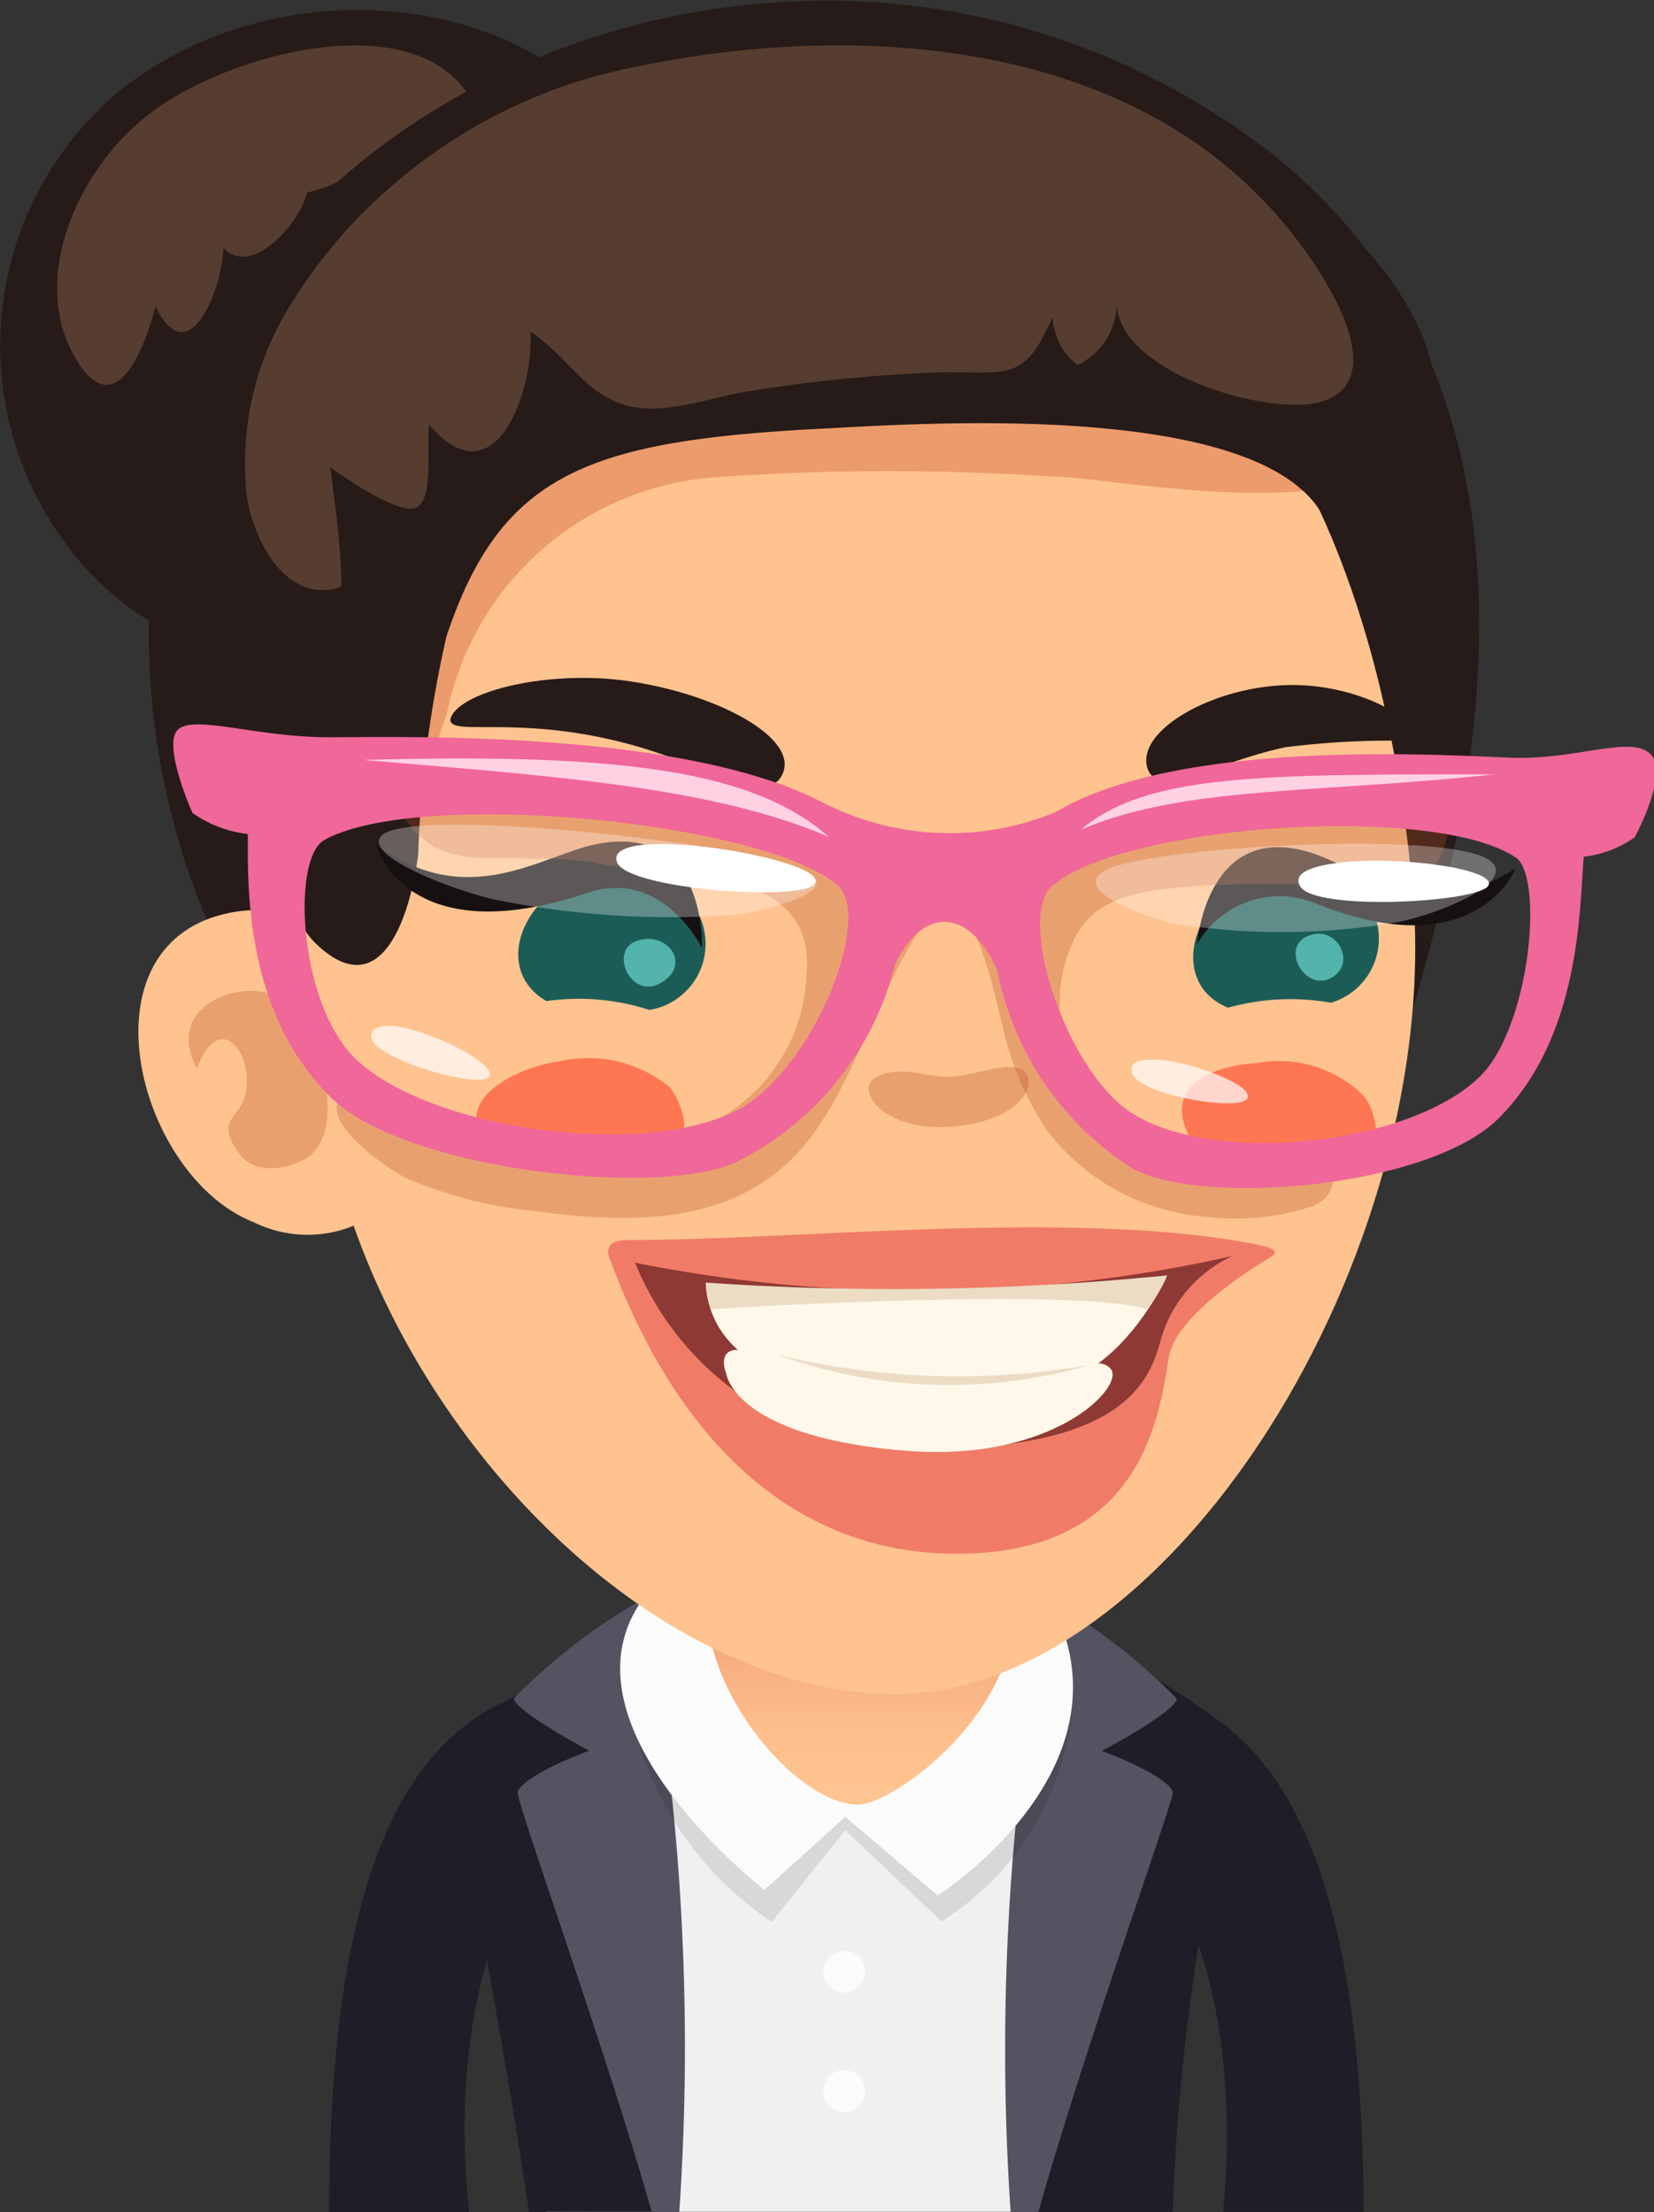 <svg id="레이어_1" data-name="레이어 1" xmlns="http://www.w3.org/2000/svg" xmlns:xlink="http://www.w3.org/1999/xlink" viewBox="0 0 29.9 40">
  <rect x="0" y="0" width="29.9" height="40" fill="#333333" stroke="none"/>
  <defs>
    <style>
      .cls-1 {
        fill: #1e1e29;
      }

      .cls-2 {
        fill: #f0f0f0;
      }

      .cls-3 {
        fill: #535361;
      }

      .cls-4 {
        opacity: 0.1;
      }

      .cls-5 {
        fill: #fbfbfb;
      }

      .cls-6 {
        fill: url(#linear-gradient);
      }

      .cls-7 {
        fill: #261b18;
      }

      .cls-8 {
        fill: #573d2f;
      }

      .cls-9 {
        fill: #ffc38f;
      }

      .cls-10 {
        fill: #bf3c1b;
      }

      .cls-10, .cls-11, .cls-21 {
        opacity: 0.3;
      }

      .cls-11 {
        fill: #b54d26;
      }

      .cls-12 {
        fill: #ff7752;
      }

      .cls-13 {
        fill: #1c5c57;
      }

      .cls-14 {
        fill: #6cd9d2;
      }

      .cls-14, .cls-23 {
        opacity: 0.7;
      }

      .cls-15 {
        fill: #e64e4e;
        opacity: 0.6;
      }

      .cls-16 {
        fill: #8f3935;
      }

      .cls-17 {
        fill: #fff7ea;
      }

      .cls-18 {
        fill: #ecdcc4;
      }

      .cls-19 {
        fill: #161110;
      }

      .cls-20 {
        fill: #f06799;
      }

      .cls-21, .cls-22, .cls-23 {
        fill: #fff;
      }

      .cls-24 {
        fill: #ffd1e2;
      }
    </style>
    <linearGradient id="linear-gradient" x1="20.61" y1="28.87" x2="20.61" y2="32.37" gradientUnits="userSpaceOnUse">
      <stop offset="0" stop-color="#ee996d"/>
      <stop offset="0.02" stop-color="#ee9a6e"/>
      <stop offset="0.37" stop-color="#f8b181"/>
      <stop offset="0.71" stop-color="#fdbf8d"/>
      <stop offset="1" stop-color="#ffc491"/>
    </linearGradient>
  </defs>
  <title>1</title>
  <g>
    <path class="cls-1" d="M15.38,33.09,13.91,30.9C11.74,32.1,11,35.52,11,40h2.53C13.19,36.79,13.94,34,15.38,33.09Z" transform="translate(-5.05)"/>
    <path class="cls-1" d="M26.74,30.9l-1.46,2.19c1.43.9,2.19,3.7,1.88,6.9H29.7C29.69,35.52,28.92,32.1,26.74,30.9Z" transform="translate(-5.05)"/>
    <g>
      <path class="cls-2" d="M24.82,29.76a9.4,9.4,0,0,0-8.73.23c-2.73,1.85-1.9,5-1.17,10H25.78C26.58,35.38,27.51,31.27,24.82,29.76Z" transform="translate(-5.05)"/>
      <g>
        <g>
          <polygon class="cls-1" points="12.27 40 12.27 39.99 9.74 39.99 12.27 40"/>
          <path class="cls-1" d="M16.51,29.92s-2.91.8-3.15,1.46.74,5,1.25,8.61h2.71A36.37,36.37,0,0,0,16.51,29.92Z" transform="translate(-5.05)"/>
        </g>
        <polygon class="cls-3" points="12.28 40 12.28 39.99 11.9 39.99 12.28 40"/>
        <path class="cls-3" d="M17.08,31.48c-.15-.41-2.72.59-2.67.95s1.65,4.82,2.42,7.56h.5A43.72,43.72,0,0,0,17.08,31.48Z" transform="translate(-5.05)"/>
        <path class="cls-3" d="M14.34,30.71c0,.3,2.86,1.81,2.85,1.51s-.08-3.54-.08-3.54A10.36,10.36,0,0,0,14.34,30.71Z" transform="translate(-5.05)"/>
      </g>
      <g>
        <g>
          <polygon class="cls-1" points="18.3 39.99 21.2 39.99 18.3 39.99 18.3 39.99"/>
          <path class="cls-1" d="M27.24,31.23a13,13,0,0,0-3-1.72A38.32,38.32,0,0,0,23.35,40h2.9C26.4,35.16,27.55,31.63,27.24,31.23Z" transform="translate(-5.05)"/>
        </g>
        <polygon class="cls-3" points="18.27 39.99 18.52 39.99 18.27 39.99 18.27 39.99"/>
        <path class="cls-3" d="M26.25,32.43c.05-.36-2.52-1.36-2.67-.95A43.41,43.41,0,0,0,23.32,40h.5C24.59,37.25,26.21,32.7,26.25,32.43Z" transform="translate(-5.05)"/>
        <path class="cls-3" d="M23.55,28.68s-.07,3.24-.08,3.54,2.89-1.21,2.85-1.51A10.55,10.55,0,0,0,23.55,28.68Z" transform="translate(-5.05)"/>
      </g>
      <path class="cls-4" d="M16.59,31.51A6.06,6.06,0,0,0,19,34.75l1.33-1.66,1.74,1.65A5.09,5.09,0,0,0,24.42,31C24.43,30,16.05,29.43,16.59,31.51Z" transform="translate(-5.05)"/>
      <path class="cls-5" d="M16.61,29c-1.49,2.28,2.26,5.17,2.26,5.17l1.46-1.32L22,34.27s3.39-2.14,2.19-5C23.09,26.7,18.1,26.74,16.61,29Z" transform="translate(-5.05)"/>
      <path class="cls-6" d="M19.43,26.32A2.84,2.84,0,0,0,17.84,29c-.08,1.54,1.56,3.59,2.71,3.63.85,0,4.51-2.84,1.94-5.63A3.27,3.27,0,0,0,19.43,26.32Z" transform="translate(-5.05)"/>
      <path class="cls-5" d="M20.31,35.27a.38.38,0,1,0,.38.38A.38.38,0,0,0,20.31,35.27Z" transform="translate(-5.05)"/>
      <path class="cls-5" d="M20.31,37.43a.38.38,0,1,0,.38.38A.38.38,0,0,0,20.31,37.43Z" transform="translate(-5.05)"/>
    </g>
    <g>
      <path class="cls-7" d="M7.25,1.61A6,6,0,0,0,6.37,10c1.91,2.45,5.66,2.69,8.37.54s3.36-5.87,1.44-8.31S10-.54,7.25,1.61Z" transform="translate(-5.05)"/>
      <path class="cls-8" d="M7.75,2.06c-1.31,1-2.17,3-1.34,4.41.7,1.21,1.24-.11,1.45-.93.6,1.23,1.2-.29,1.23-1.06.52.56,1.41-.49,1.51-1,1.08-.21,1.94-1.35,2.92-1.76C12.46.07,9.1,1,7.75,2.06Z" transform="translate(-5.05)"/>
      <path class="cls-7" d="M27.82,2.61C20.26-3,9.79,1.23,8.15,8.13A13.46,13.46,0,0,0,11,20.21c1.31,1.56,2.23,3.41,3.5,5s2.75-1,3.84-1.55a7.52,7.52,0,0,1,4.78-.87c1.43.25,2.4,1.8,3.87,1.87,1.92.1,2.55-3.11,3-4.47s.79-2.55,1.11-3.84C32.58,10.53,31.76,5.55,27.82,2.61Z" transform="translate(-5.05)"/>
      <path class="cls-9" d="M19.3,4c-5.3.88-9.23,8.38-8.46,15.54.57,5.37,5.42,10.92,10.21,11.09,5.11.17,10.16-8,9.53-14.63C29.9,8.84,26.71,2.78,19.3,4Z" transform="translate(-5.05)"/>
      <path class="cls-10" d="M26,5.33a23.61,23.61,0,0,0-6.35-1.19c-1.92-.09-4-.26-5.82.51a4.32,4.32,0,0,0-2.62,2.08,9.91,9.91,0,0,0-.15,4.47,12.29,12.29,0,0,0,1.3,4.45,19.41,19.41,0,0,1,.77-2.75,5.34,5.34,0,0,1,5-4.28,44.61,44.61,0,0,1,6,0c1,0,7,1.2,5.81-1.26C29.41,6.22,27.1,5.69,26,5.33Z" transform="translate(-5.05)"/>
      <path class="cls-9" d="M9.09,16.53c-2.61.64-1.54,4.75.55,5.57a2.2,2.2,0,0,0,1.94,0l0-.06c.32-.49,0-3.26-.17-3.79C11.09,16.93,10.34,16.22,9.09,16.53Z" transform="translate(-5.05)"/>
      <path class="cls-11" d="M10,18c-.57-.29-2,.16-1.39,1.32.39-1.05,1-.34.89.41-.08.5-.61.49-.1,1.16.28.36.87.24,1.18.06C11.48,20.34,10.65,18.3,10,18Z" transform="translate(-5.05)"/>
      <path class="cls-7" d="M23.65,2a17.88,17.88,0,0,0-5.41-.32c-3,.27-6.63,1.59-7.66,4.73-.64,1.94-.4,4.2-.31,6.2.06,1.21-.49,3.53.51,4.47,1.16,1.09,1.68-.49,1.83-1.63a20.73,20.73,0,0,1,.51-3.94c1-3,2.61-3.56,7-3.77C22.38,7.61,28,7.34,29,9.39c.38.77,3.73-1.35.86-4.75C28.61,3.16,25.47,2.39,23.65,2Z" transform="translate(-5.05)"/>
      <path class="cls-8" d="M16,1.33a9.44,9.44,0,0,0-3.83,2,9.17,9.17,0,0,0-1.94,2.3,5.38,5.38,0,0,0-.74,3.08c0,.73.61,2.28,1.73,1.9,0-.7-.11-1.46-.2-2.16.23.16,1.26.89,1.57.72s.16-1.19.22-1.49C14,9.08,14.7,7.07,14.64,6c.53.33.88.93,1.43,1.21.78.41,1.64,0,2.54-.14a27.59,27.59,0,0,1,3.52-.34c1.22,0,1.44.14,1.95-1a1.15,1.15,0,0,0,.45.87,1.25,1.25,0,0,0,.71-1.13c0,1.26,2.72,2.06,3.67,1.8,1.47-.41-.1-2.7-1-3.62C25,.57,20,.37,16,1.33Z" transform="translate(-5.05)"/>
    </g>
    <g>
      <path class="cls-12" d="M29.69,19.8a2.19,2.19,0,0,0-1.92-.58c-.81.05-1.86.43-1.08,1.56.41.6,3.64.82,3.19-.6A1,1,0,0,0,29.69,19.8Z" transform="translate(-5.05)"/>
      <path class="cls-12" d="M17.16,19.66a2.33,2.33,0,0,0-2-.47c-.8.1-2.2.81-1.08,1.66.81.62,3.82.52,3.27-.83A1.28,1.28,0,0,0,17.16,19.66Z" transform="translate(-5.05)"/>
      <path class="cls-13" d="M16.78,15.87c-1.87-.57-3.11,1.51-1.85,2.23a4.15,4.15,0,0,1,1.86.16A1.21,1.21,0,0,0,16.78,15.87Z" transform="translate(-5.05)"/>
      <path class="cls-11" d="M22.22,19.47c-.47,0-.89-.22-1.32,0s.11,1,1.36.9,1.56-.78,1.31-1S22.75,19.44,22.22,19.47Z" transform="translate(-5.05)"/>
      <path class="cls-14" d="M16.6,17c-.57.14-.16,1.1.4.77S17.12,16.85,16.6,17Z" transform="translate(-5.05)"/>
      <path class="cls-13" d="M28.78,15.76c-1.92-.31-2.88,1.91-1.53,2.46a4.19,4.19,0,0,1,1.86-.09A1.21,1.21,0,0,0,28.78,15.76Z" transform="translate(-5.05)"/>
      <path class="cls-14" d="M28.7,16.92c-.55.22,0,1.11.49.71C29.55,17.34,29.18,16.72,28.7,16.92Z" transform="translate(-5.05)"/>
      <g>
        <path class="cls-15" d="M27.76,22.5c-3.25-.65-8.37-.07-11.35-.08-.24,0-.44.07-.34.33.42,1.12,2,5.24,6.11,5.34,3.41.08,3.81-2.3,4-3.56.11-.61,1.06-1.33,1.79-1.77C28.23,22.62,28.05,22.56,27.76,22.5Z" transform="translate(-5.05)"/>
        <path class="cls-16" d="M16.53,22.83a5.41,5.41,0,0,0,5.2,3.37c3.59,0,4.1-1.18,4.31-2a2.39,2.39,0,0,1,1.29-1.49A26,26,0,0,1,16.53,22.83Z" transform="translate(-5.05)"/>
        <path class="cls-17" d="M17.81,23.2A1.67,1.67,0,0,0,19,24.74a9.39,9.39,0,0,0,5.13.27c1.23-.25,2-1.9,2-1.9A42.23,42.23,0,0,1,17.81,23.2Z" transform="translate(-5.05)"/>
        <path class="cls-17" d="M22.7,25a13.23,13.23,0,0,1-3.94-.51c-.65-.24-.68.08-.58.35,0,0,.14,1.14,3.24,1.39,2.7.22,4-1.19,3.7-1.49S24.4,25,22.7,25Z" transform="translate(-5.05)"/>
        <path class="cls-18" d="M17.81,23.19a1.47,1.47,0,0,0,.09.48s6.49-.41,7.89,0a2.82,2.82,0,0,0,.36-.61A49.56,49.56,0,0,1,17.81,23.19Z" transform="translate(-5.05)"/>
        <path class="cls-18" d="M19.11,24.5a9.14,9.14,0,0,0,5.64.18A14,14,0,0,1,19.11,24.5Z" transform="translate(-5.05)"/>
      </g>
      <path class="cls-19" d="M15.84,15.26c-1,.2-2.34,1.24-4,0,0,0,.51,2,3.84.88,1.35-.45,2.06,1,2.06,1S17.84,14.87,15.84,15.26Z" transform="translate(-5.05)"/>
      <path class="cls-19" d="M28.69,15.4c-1.84-.53-2,1.67-2,1.67a1.72,1.72,0,0,1,2.11-.75c2.94,1.2,3.65-.62,3.65-.62C30.77,16.77,29.64,15.67,28.69,15.4Z" transform="translate(-5.05)"/>
      <path class="cls-7" d="M28.24,12.39c-1.3.06-2.59.8-2.46,1.45s1.23-.06,2.51-.33a15.34,15.34,0,0,1,2.43-.11C30.6,12.9,29.43,12.33,28.24,12.39Z" transform="translate(-5.05)"/>
      <path class="cls-7" d="M16.3,12.3c-1.45-.18-3,.23-3.11.71,0,.31,1.17-.08,3.1.41,1.55.39,2.68,1.21,2.92.54S17.89,12.5,16.3,12.3Z" transform="translate(-5.05)"/>
    </g>
    <g>
      <path class="cls-11" d="M29.82,14a15,15,0,0,0-3.13.38A12.32,12.32,0,0,0,24,15a3.13,3.13,0,0,1-2,.53c-1.59-.12-2.89-1.17-4.47-1.39a18.75,18.75,0,0,0-3.73-.28c-.74,0-2.18.4-1.1,1.31.55.47,1.32.31,2,.36.43,0,.86,0,1.28.11,1.51.19,3.84.07,3.65,2a3.13,3.13,0,0,1-2.07,2.81,13.11,13.11,0,0,1-3.12.21,5.41,5.41,0,0,1-2.24-.56c-.2-.11-.79-.52-1-.25-.35.46.86,1.28,1.17,1.44a7.66,7.66,0,0,0,2.3.6c2,.28,4,.25,5.18-1.53.68-1,1.05-2.27,1.69-3.33,1-1.74,1.41.68,1.69,1.75A5.39,5.39,0,0,0,24,20.47,4,4,0,0,0,26.85,22a4.44,4.44,0,0,0,1.92-.19c.38-.14.54-.56.11-.74a3.47,3.47,0,0,0-1-.07,8.15,8.15,0,0,1-1.21-.14,3.75,3.75,0,0,1-1.44-.68,2.82,2.82,0,0,1-.73-.85,2.62,2.62,0,0,1-.08-2.24c.4-1,1.5-1,2.41-1.08,1.11-.06,2.23,0,3.33-.06.66,0,.9-.2,1.07-.9C31.49,14,30.6,14,29.82,14Z" transform="translate(-5.05)"/>
      <path class="cls-20" d="M11,13.33c-1.3,0-2.4-.4-2.72-.15s.25,1.52.25,1.52a2.19,2.19,0,0,0,1,.38c0,.91-.07,3.26,1.54,4.8C12.44,21.16,17,21.67,18.38,21a5.46,5.46,0,0,0,2.94-4C22.21,13.05,12.86,13.33,11,13.33ZM18.51,20c-1.76,1.05-6.14.38-7.23-1.08-.85-1.13-.92-3.42-.37-3.73,1.68-.94,7.86-.35,9.26.8C20.84,16.5,19.85,19.14,18.51,20Z" transform="translate(-5.05)"/>
      <path class="cls-20" d="M32.38,13.7C30.72,13.64,22.29,13.06,23,17a5.5,5.5,0,0,0,2.51,4.12c1.28.71,5.37.35,6.62-.89,1.51-1.49,1.47-3.84,1.55-4.74a2,2,0,0,0,.92-.35s.64-1.17.28-1.51S33.56,13.74,32.38,13.7ZM32,19.23c-1,1.42-5,1.95-6.57.84-1.17-.85-2-3.53-1.35-4.06,1.29-1.1,6.9-1.5,8.38-.5C32.91,15.84,32.76,18.13,32,19.23Z" transform="translate(-5.05)"/>
      <path class="cls-21" d="M25.14,15.69c-.93.37.72.91,1.08,1a12.37,12.37,0,0,0,4,0c.7-.11,2.22-.7,1.8-1.1C31.42,15,26.17,15.29,25.14,15.69Z" transform="translate(-5.05)"/>
      <path class="cls-22" d="M29.25,15.6c-.5.06-.83.19-.7.42.25.46,3.19.3,3.4,0S30.32,15.46,29.25,15.6Z" transform="translate(-5.05)"/>
      <path class="cls-23" d="M26,19.16c-.32,0-.53,0-.49.23.1.4,1.91.71,2.08.48S26.63,19.21,26,19.16Z" transform="translate(-5.05)"/>
      <path class="cls-23" d="M12.3,18.57c-.32-.06-.56,0-.54.18.05.4,1.91.93,2.12.73S13,18.71,12.3,18.57Z" transform="translate(-5.05)"/>
      <path class="cls-21" d="M19.49,15.69c-1.15-.46-6.91-1.09-7.52-.6-.44.35,1.25,1,2,1.17a15.89,15.89,0,0,0,4.36.28C18.74,16.5,20.53,16.1,19.49,15.69Z" transform="translate(-5.05)"/>
      <path class="cls-22" d="M17,15.26c-.53,0-.9.1-.79.34.21.48,3.3.7,3.56.39S18.12,15.26,17,15.26Z" transform="translate(-5.05)"/>
      <path class="cls-20" d="M24.14,14.68a5,5,0,0,1-4.07-.1c-1.25-.49.64.85.77,1.52s-.17,2.68.32,1.49,1.36-1.23,1.89-.11.59-1.83.83-2.09S25.36,14.16,24.14,14.68Z" transform="translate(-5.05)"/>
      <path class="cls-24" d="M11.62,13.74c3.51.3,6.31.49,8.41,1.39C18.68,13.94,16.3,13.61,11.62,13.74Z" transform="translate(-5.05)"/>
      <path class="cls-24" d="M32.07,14c-4.29,0-6.29,0-7.48,1C26.47,14.2,28.87,14.35,32.07,14Z" transform="translate(-5.05)"/>
    </g>
  </g>
</svg>
